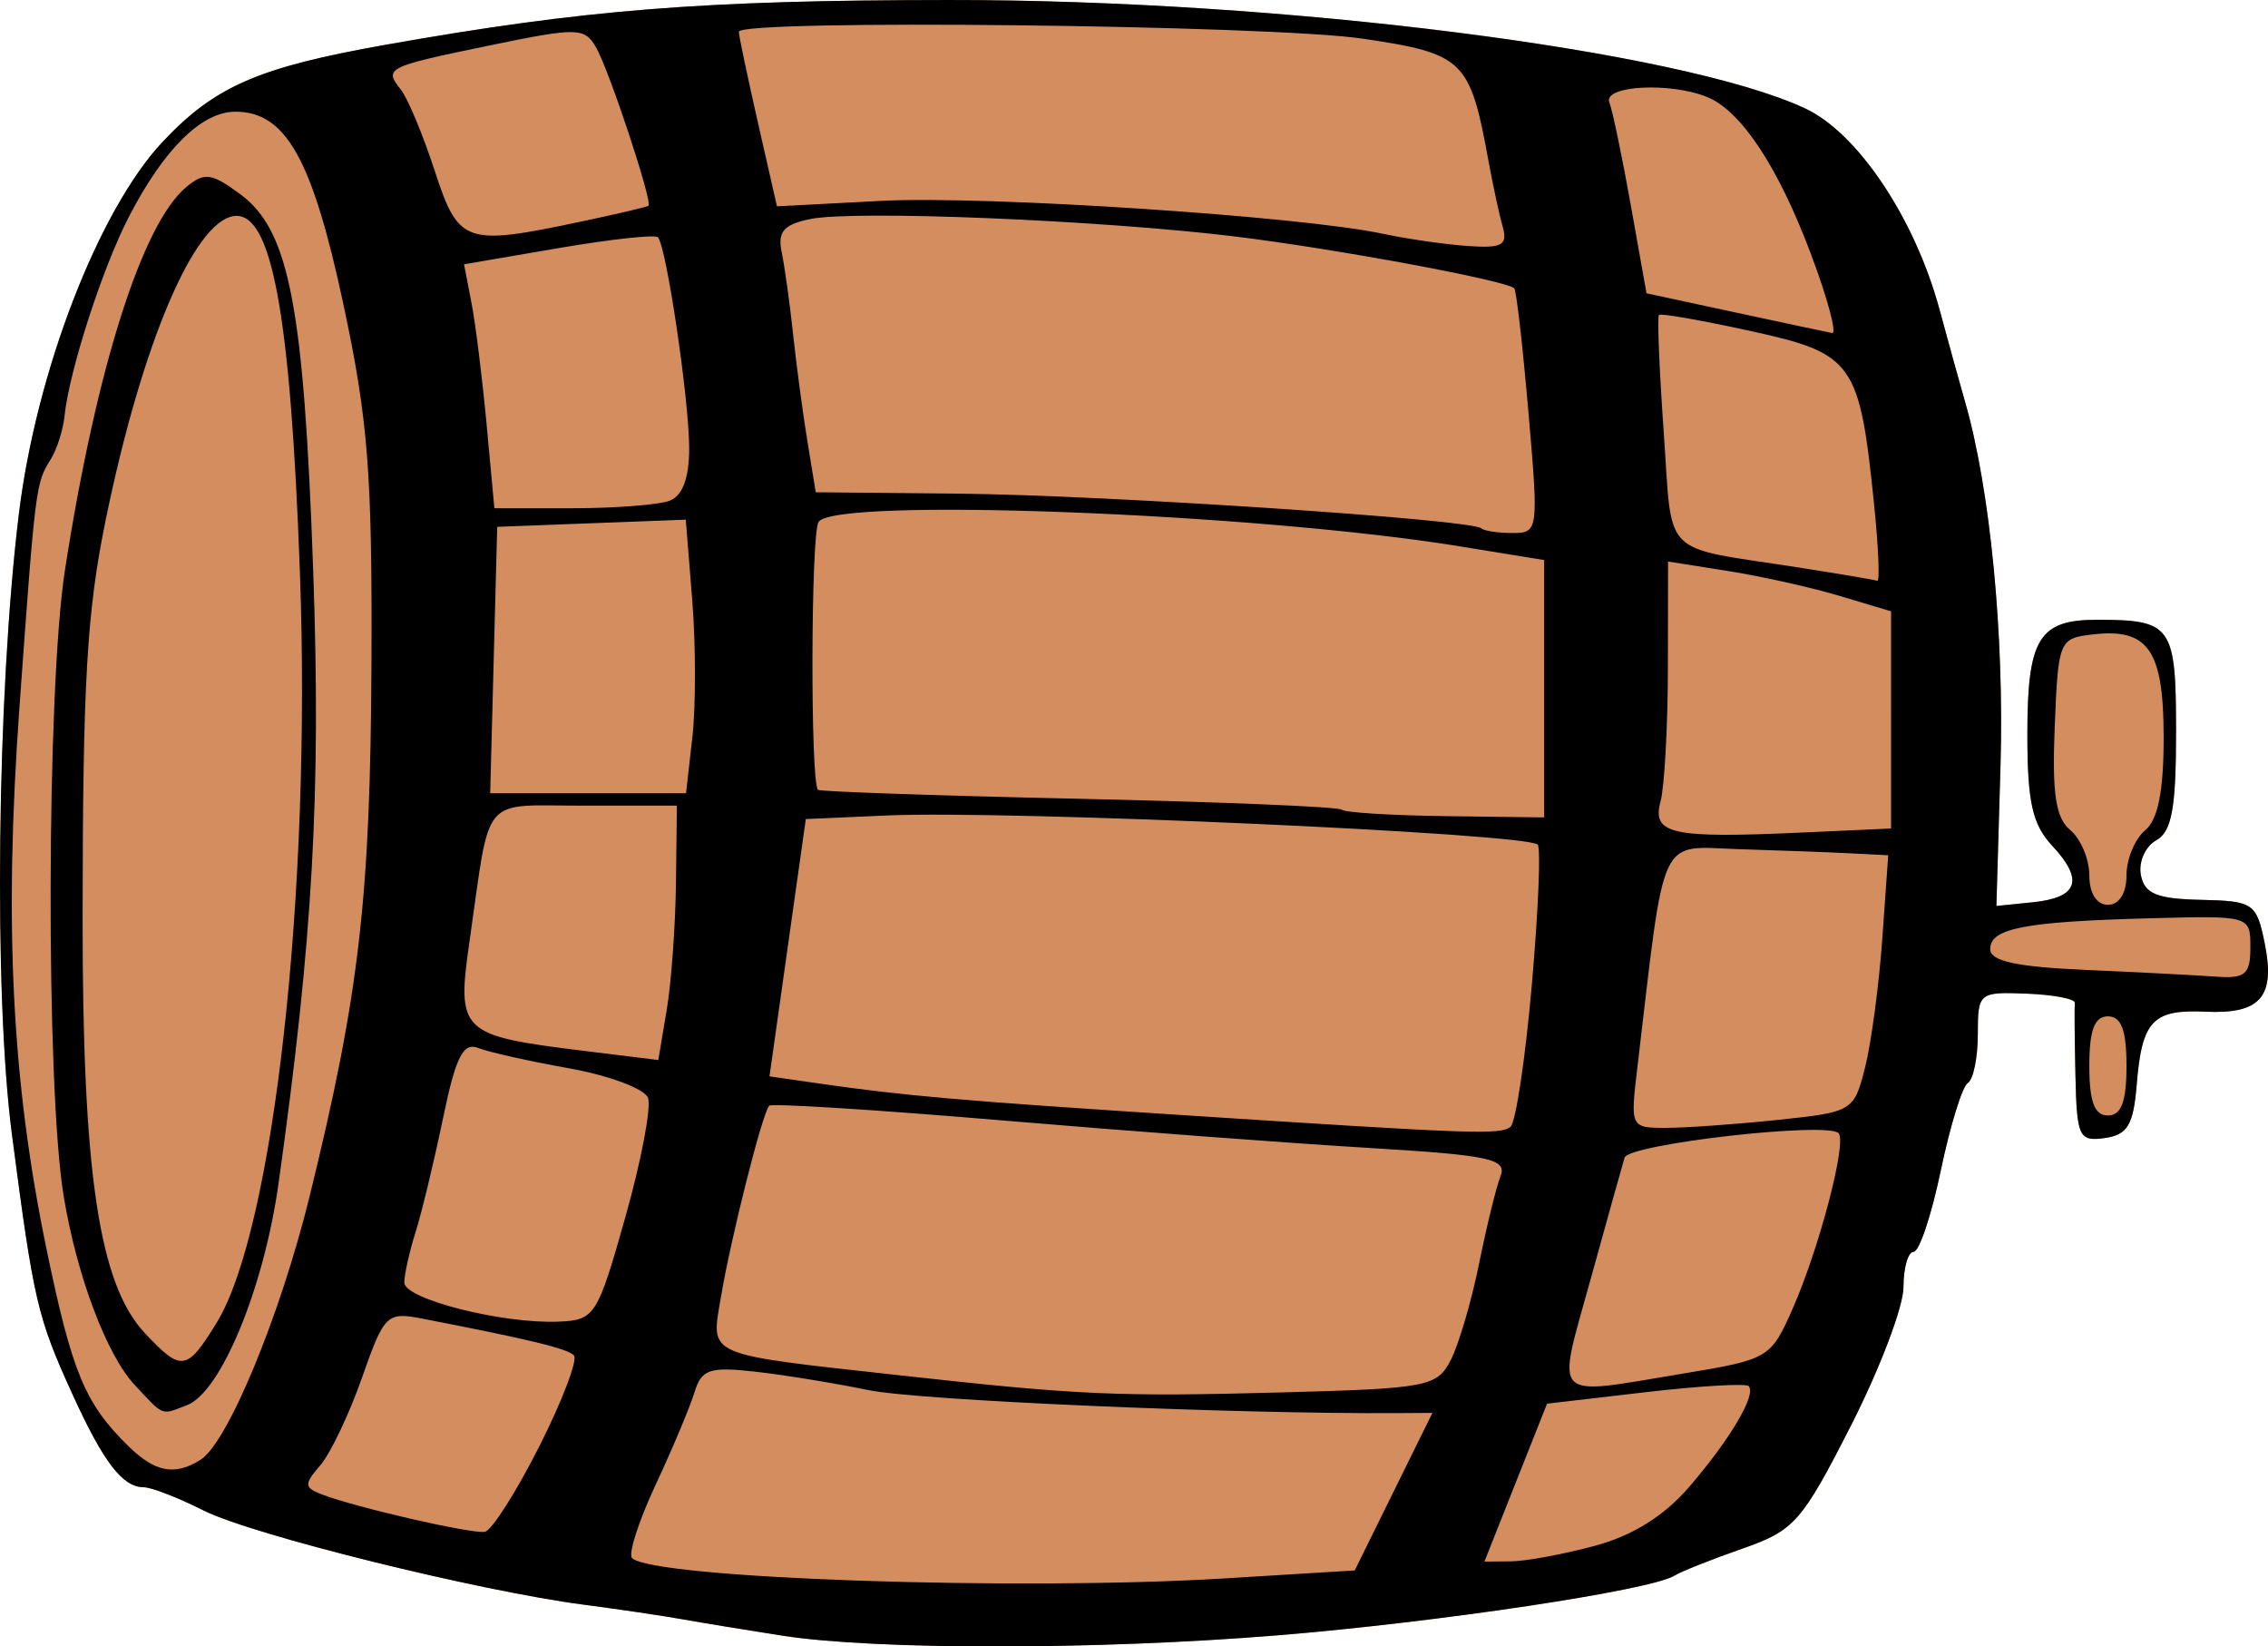 <?xml version="1.0" encoding="UTF-8" standalone="no"?>
<!-- Created with Inkscape (http://www.inkscape.org/) -->

<svg
   version="1.1"
   id="svg2708"
   width="372.433"
   height="270.31"
   viewBox="0 0 372.433 270.31"
   sodipodi:docname="Barrel1d.svg"
   inkscape:version="1.2.2 (732a01da63, 2022-12-09, custom)"
   xmlns:inkscape="http://www.inkscape.org/namespaces/inkscape"
   xmlns:sodipodi="http://sodipodi.sourceforge.net/DTD/sodipodi-0.dtd"
   xmlns="http://www.w3.org/2000/svg"
   xmlns:svg="http://www.w3.org/2000/svg">
  <defs
     id="defs2712" />
  <sodipodi:namedview
     id="namedview2710"
     pagecolor="#ffffff"
     bordercolor="#000000"
     borderopacity="0.25"
     inkscape:showpageshadow="2"
     inkscape:pageopacity="0.0"
     inkscape:pagecheckerboard="0"
     inkscape:deskcolor="#d1d1d1"
     showgrid="false"
     inkscape:zoom="2.1649824"
     inkscape:cx="161.66413"
     inkscape:cy="96.074684"
     inkscape:window-width="1920"
     inkscape:window-height="1031"
     inkscape:window-x="0"
     inkscape:window-y="25"
     inkscape:window-maximized="1"
     inkscape:current-layer="layer1" />
  <g
     inkscape:groupmode="layer"
     id="layer1"
     inkscape:label="Layer 1"
     transform="translate(-35.157,-2.649)">
    <path
       style="fill:#d38d5f;stroke-width:2.035"
       d="m 163.603,271.185 c -5.595,-0.868 -12.919,-2.068 -16.276,-2.667 -3.357,-0.599 -10.681,-1.683 -16.276,-2.41 -17.291,-2.246 -54.54,-11.474 -62.481,-15.479 -4.152,-2.094 -8.566,-3.807 -9.809,-3.807 -3.469,0 -6.634,-4.128 -11.702,-15.259 C 41.284,218.883 40.704,216.389 37.109,188.837 34.097,165.744 34.644,116.753 38.245,87.11 41.093,63.671 51.347,37.121 61.875,25.924 70.449,16.806 77.608,13.695 98.543,9.989 131.14,4.219 150.584,2.676 191.016,2.65 c 54.744,-0.036 120.104,8.242 140.571,17.803 8.664,4.047 18.036,18.088 22.085,33.087 1.359,5.036 3.26,11.902 4.223,15.259 4.084,14.235 6.399,38.15 5.769,59.606 l -0.675,22.984 5.947,-0.604 c 7.48,-0.759 8.484,-3.628 3.239,-9.258 -3.282,-3.523 -4.1,-7.178 -4.1,-18.321 0,-15.715 1.877,-18.803 11.431,-18.803 12.316,0 12.984,0.949 12.984,18.428 0,12.524 -0.702,16.35 -3.261,17.783 -1.793,1.004 -2.926,3.567 -2.516,5.696 0.592,3.078 2.607,3.912 9.831,4.071 8.641,0.19 9.155,0.538 10.498,7.102 1.8,8.801 -0.68,11.687 -9.676,11.264 -8.71,-0.41 -10.48,1.46 -11.336,11.979 -0.539,6.62 -1.503,8.232 -5.238,8.763 -4.231,0.601 -4.596,-0.17 -4.819,-10.173 -0.132,-5.953 -0.182,-11.361 -0.11,-12.02 0.072,-0.658 -3.482,-1.338 -7.897,-1.511 -7.851,-0.308 -8.029,-0.16 -8.029,6.672 0,3.842 -0.741,7.444 -1.647,8.004 -0.906,0.56 -2.9,7.023 -4.432,14.362 -1.532,7.339 -3.537,13.344 -4.457,13.344 -0.92,0 -1.672,2.612 -1.672,5.805 0,3.193 -3.891,13.439 -8.647,22.771 -8.044,15.783 -9.285,17.189 -17.802,20.157 -5.036,1.755 -10.071,3.757 -11.19,4.449 -3.865,2.39 -38.746,7.632 -65.106,9.785 -29.593,2.417 -65.999,2.441 -81.382,0.054 z"
       id="path3189-3" />
    <path
       style="fill:#000000;stroke-width:2.035"
       d="m 163.603,271.185 c -5.595,-0.868 -12.919,-2.068 -16.276,-2.667 -3.357,-0.599 -10.681,-1.683 -16.276,-2.41 -17.291,-2.246 -54.54,-11.474 -62.481,-15.479 -4.152,-2.094 -8.566,-3.807 -9.809,-3.807 -3.469,0 -6.634,-4.128 -11.702,-15.259 C 41.284,218.883 40.704,216.389 37.109,188.837 34.097,165.744 34.644,116.753 38.245,87.11 41.093,63.671 51.347,37.121 61.875,25.924 70.449,16.806 77.608,13.695 98.543,9.989 131.14,4.219 150.584,2.676 191.016,2.65 c 54.744,-0.036 120.104,8.242 140.571,17.803 8.664,4.047 18.036,18.088 22.085,33.087 1.359,5.036 3.26,11.902 4.223,15.259 4.084,14.235 6.399,38.15 5.769,59.606 l -0.675,22.984 5.947,-0.604 c 7.48,-0.759 8.484,-3.628 3.239,-9.258 -3.282,-3.523 -4.1,-7.178 -4.1,-18.321 0,-15.715 1.877,-18.803 11.431,-18.803 12.316,0 12.984,0.949 12.984,18.428 0,12.524 -0.702,16.35 -3.261,17.783 -1.793,1.004 -2.926,3.567 -2.516,5.696 0.592,3.078 2.607,3.912 9.831,4.071 8.641,0.19 9.155,0.538 10.498,7.102 1.8,8.801 -0.68,11.687 -9.676,11.264 -8.71,-0.41 -10.48,1.46 -11.336,11.979 -0.539,6.62 -1.503,8.232 -5.238,8.763 -4.231,0.601 -4.596,-0.17 -4.819,-10.173 -0.132,-5.953 -0.182,-11.361 -0.11,-12.02 0.072,-0.658 -3.482,-1.338 -7.897,-1.511 -7.851,-0.308 -8.029,-0.16 -8.029,6.672 0,3.842 -0.741,7.444 -1.647,8.004 -0.906,0.56 -2.9,7.023 -4.432,14.362 -1.532,7.339 -3.537,13.344 -4.457,13.344 -0.92,0 -1.672,2.612 -1.672,5.805 0,3.193 -3.891,13.439 -8.647,22.771 -8.044,15.783 -9.285,17.189 -17.802,20.157 -5.036,1.755 -10.071,3.757 -11.19,4.449 -3.865,2.39 -38.746,7.632 -65.106,9.785 -29.593,2.417 -65.999,2.441 -81.382,0.054 z m 72.634,-9.395 21.386,-1.309 6.378,-12.933 6.378,-12.933 -5.576,0.036 c -26.676,0.174 -78.772,-2.082 -86.958,-3.766 -5.595,-1.151 -14.031,-2.522 -18.747,-3.047 -7.436,-0.828 -8.751,-0.374 -9.907,3.419 -0.733,2.406 -3.606,9.239 -6.385,15.186 -2.779,5.946 -4.516,11.348 -3.859,12.005 3.356,3.356 63.371,5.417 97.291,3.342 z m 60.789,-5.343 c 6.195,-1.665 11.377,-4.889 15.469,-9.625 6.767,-7.831 11.156,-15.261 9.81,-16.607 -0.476,-0.476 -8.119,-0.021 -16.984,1.011 l -16.118,1.877 -5.143,12.963 -5.143,12.963 4.396,-0.039 c 2.418,-0.021 8.588,-1.166 13.712,-2.543 z M 123.722,240.1 c 3.803,-7.534 6.357,-14.255 5.676,-14.936 -1.123,-1.123 -7.17,-2.587 -24.836,-6.014 -5.895,-1.144 -6.295,-0.755 -9.959,9.68 -2.099,5.979 -5.182,12.454 -6.851,14.389 -2.702,3.133 -2.669,3.658 0.301,4.798 5.585,2.143 24.553,6.491 26.719,6.124 1.119,-0.189 5.146,-6.508 8.949,-14.042 z m -55.63,2.212 c 4.452,-2.787 13.098,-23.681 17.919,-43.302 8.146,-33.155 9.969,-48.875 10.143,-87.486 C 96.294,80.344 95.607,71.577 91.529,52.522 86.438,28.73 82.086,20.987 73.807,20.987 c -5.535,0 -11.742,6.131 -17.506,17.294 -4.325,8.376 -9.785,25.281 -10.547,32.656 -0.237,2.295 -1.259,5.499 -2.271,7.121 -2.458,3.941 -2.51,4.351 -5.123,40.588 -2.571,35.649 -1.28,61.512 4.449,89.137 4.196,20.236 6.293,25.283 13.394,32.252 4.419,4.336 7.621,4.949 11.889,2.278 z M 57.283,230.037 C 52.663,225.102 47.758,212.064 45.61,199.01 42.656,181.064 42.79,115.789 45.821,96.265 50.96,63.157 58.497,39.375 65.76,33.347 c 2.971,-2.465 4.152,-2.301 8.925,1.244 7.973,5.921 10.367,18.35 11.903,61.785 1.294,36.612 -0.052,60.383 -5.696,100.6 -2.409,17.165 -9.458,34.234 -15.019,36.368 -4.342,1.666 -3.706,1.911 -8.59,-3.307 z M 70.709,219.864 C 80.109,204.628 86.302,148.967 84.41,96.725 82.863,53.997 79.76,37.256 73.55,38.126 66.96,39.049 58.418,59.27 52.546,87.848 c -3.132,15.241 -3.794,26.566 -3.823,65.385 -0.031,42.055 2.699,60.28 10.232,68.298 5.993,6.379 6.867,6.255 11.754,-1.666 z m 202.662,6.113 c 1.312,-2.528 3.404,-9.63 4.65,-15.782 1.246,-6.152 2.838,-12.654 3.538,-14.45 1.105,-2.833 -1.765,-3.446 -21.72,-4.638 -12.646,-0.756 -39.782,-2.793 -60.301,-4.527 -20.52,-1.734 -37.648,-2.813 -38.063,-2.398 -1.11,1.11 -6.297,21.642 -7.936,31.418 -1.651,9.843 -2.966,9.268 29.393,12.849 29.41,3.254 35.601,3.53 62.847,2.8 23.776,-0.637 25.344,-0.937 27.593,-5.272 z m 38.119,2.192 c 14.127,-2.333 14.458,-2.529 18.05,-10.681 4.383,-9.949 8.943,-27.386 7.53,-28.798 -1.927,-1.927 -34.468,1.792 -35.138,4.016 -0.37,1.23 -2.89,10.247 -5.599,20.038 -5.6,20.239 -6.771,19.047 15.158,15.426 z M 137.847,202.485 c 2.619,-9.279 4.293,-18.095 3.718,-19.592 -0.574,-1.496 -6.379,-3.673 -12.901,-4.838 -6.521,-1.164 -13.265,-2.671 -14.986,-3.349 -2.472,-0.974 -3.685,1.449 -5.774,11.536 -1.455,7.022 -3.48,15.423 -4.5,18.667 -1.021,3.244 -1.856,6.982 -1.856,8.306 0,2.733 16.234,6.828 25.432,6.415 5.857,-0.263 6.296,-0.955 10.866,-17.145 z m 148.849,-38.086 c 1.068,-12.159 1.503,-22.546 0.966,-23.083 -1.857,-1.857 -86.984,-5.668 -106.861,-4.784 l -13.321,0.592 -2.983,21.12 -2.983,21.12 8.166,1.178 c 13.921,2.008 23.283,2.823 59.03,5.144 48.502,3.149 52.698,3.302 54.472,1.986 0.865,-0.642 2.447,-11.115 3.515,-23.273 z m 40.39,22.115 c 12.31,-1.287 12.534,-1.422 14.347,-8.647 1.013,-4.037 2.281,-13.52 2.818,-21.073 l 0.976,-13.733 -6.378,-0.323 c -3.508,-0.178 -11.604,-0.479 -17.991,-0.671 -13.565,-0.406 -12.169,-3.395 -16.855,36.09 -1.134,9.559 -1.083,9.664 4.715,9.664 3.224,0 11.49,-0.588 18.368,-1.307 z m 57.266,-8.866 c 0,-5.878 -0.848,-8.138 -3.052,-8.138 -2.204,0 -3.052,2.261 -3.052,8.138 0,5.878 0.848,8.138 3.052,8.138 2.204,0 3.052,-2.261 3.052,-8.138 z m -238.194,-30.01 0.151,-12.716 h -15.22 c -17.193,0 -15.308,-2.213 -18.805,22.083 -2.179,15.136 -1.637,15.661 18.766,18.175 l 12.207,1.504 1.375,-8.165 c 0.756,-4.491 1.443,-13.887 1.526,-20.881 z m 258.539,10.552 c 0,-5.202 -0.043,-5.215 -16.391,-4.782 -20.678,0.547 -26.335,1.634 -26.335,5.063 0,1.988 4.282,2.917 15.768,3.422 8.672,0.381 18.286,0.878 21.363,1.103 4.755,0.348 5.595,-0.374 5.595,-4.806 z m -20.346,-11.829 c 0,-2.66 1.373,-5.977 3.052,-7.37 2.118,-1.757 3.052,-6.429 3.052,-15.259 0,-14.326 -2.493,-17.973 -11.576,-16.932 -5.604,0.643 -5.73,0.944 -6.309,15.088 -0.453,11.051 0.143,15.042 2.543,17.034 1.724,1.431 3.135,4.778 3.135,7.439 0,2.943 1.195,4.837 3.052,4.837 1.857,0 3.052,-1.894 3.052,-4.837 z m -38.657,-25.52 v -17.828 l -8.427,-2.525 c -4.635,-1.389 -12.875,-3.228 -18.311,-4.087 l -9.884,-1.562 -0.028,17.498 c -0.016,9.624 -0.56,19.483 -1.211,21.909 -1.437,5.358 1.757,6.062 23.11,5.093 l 14.751,-0.669 v -17.828 z m -56.968,-5.116 V 94.598 l -13.733,-2.234 c -33.799,-5.497 -102.884,-8.128 -105.426,-4.015 -1.27,2.055 -1.353,42.708 -0.09,43.971 0.297,0.297 19.575,0.959 42.84,1.471 23.265,0.512 42.685,1.316 43.155,1.786 0.47,0.47 8.145,0.949 17.054,1.064 l 16.2,0.21 z m -139.872,7.926 c 0.573,-5.08 0.563,-15.187 -0.021,-22.461 l -1.062,-13.224 -15.483,0.589 -15.483,0.589 -0.577,21.871 -0.577,21.871 h 16.081 16.081 z M 342.888,85.275 c -2.372,-23.151 -3.392,-24.581 -20.145,-28.258 -8.04,-1.764 -14.864,-2.963 -15.163,-2.663 -0.3,0.3 0.052,8.954 0.781,19.232 1.487,20.945 -0.779,18.664 22.074,22.222 6.714,1.045 12.563,2.034 12.997,2.196 0.434,0.162 0.189,-5.566 -0.545,-12.729 z M 286.152,70.384 C 285.21,59.506 284.161,50.329 283.822,49.99 c -1.298,-1.298 -29.416,-6.514 -45.958,-8.526 -22.154,-2.695 -62.441,-4.343 -69.664,-2.851 -4.389,0.907 -5.383,2.076 -4.673,5.496 0.496,2.389 1.341,8.464 1.876,13.5 0.536,5.036 1.59,12.913 2.342,17.506 l 1.368,8.351 23.693,0.234 c 23.843,0.236 83.999,4.23 85.578,5.682 0.466,0.429 2.79,0.78 5.164,0.78 4.22,0 4.278,-0.441 2.603,-19.777 z m -141.026,14.473 c 2.124,-0.815 3.213,-3.755 3.203,-8.647 -0.017,-8.052 -3.759,-33.227 -5.145,-34.614 -0.47,-0.47 -7.825,0.337 -16.342,1.794 l -15.487,2.649 1.219,6.293 c 0.67,3.461 1.792,12.473 2.492,20.026 l 1.273,13.733 h 12.785 c 7.032,0 14.233,-0.556 16.003,-1.235 z M 332.493,44.246 C 327.144,30.035 321.066,20.848 315.518,18.586 c -6.122,-2.496 -17.139,-1.897 -16.085,0.874 0.532,1.399 2.122,9.023 3.533,16.942 l 2.565,14.399 14.487,3.119 c 7.968,1.715 15.166,3.247 15.996,3.403 0.83,0.156 -0.755,-5.729 -3.521,-13.078 z M 281.92,39.881 C 281.355,37.882 280.31,33.041 279.597,29.125 276.563,12.457 275.548,11.467 258.99,9.004 243.725,6.733 156.482,5.768 156.482,7.869 c 0,0.618 1.409,7.319 3.131,14.89 l 3.131,13.766 17.114,-0.898 c 17.039,-0.894 68.859,2.507 82.42,5.409 3.917,0.838 10.169,1.739 13.894,2.002 5.641,0.398 6.602,-0.13 5.747,-3.157 z M 130.441,39.057 c 5.93,-1.251 10.971,-2.432 11.202,-2.625 0.724,-0.602 -6.494,-22.39 -8.626,-26.038 -1.888,-3.23 -3.084,-3.253 -17.257,-0.326 -17.221,3.556 -17.597,3.743 -14.77,7.308 1.13,1.426 3.623,7.399 5.54,13.274 3.925,12.032 4.976,12.402 23.912,8.406 z"
       id="path3189" />
  </g>
</svg>
